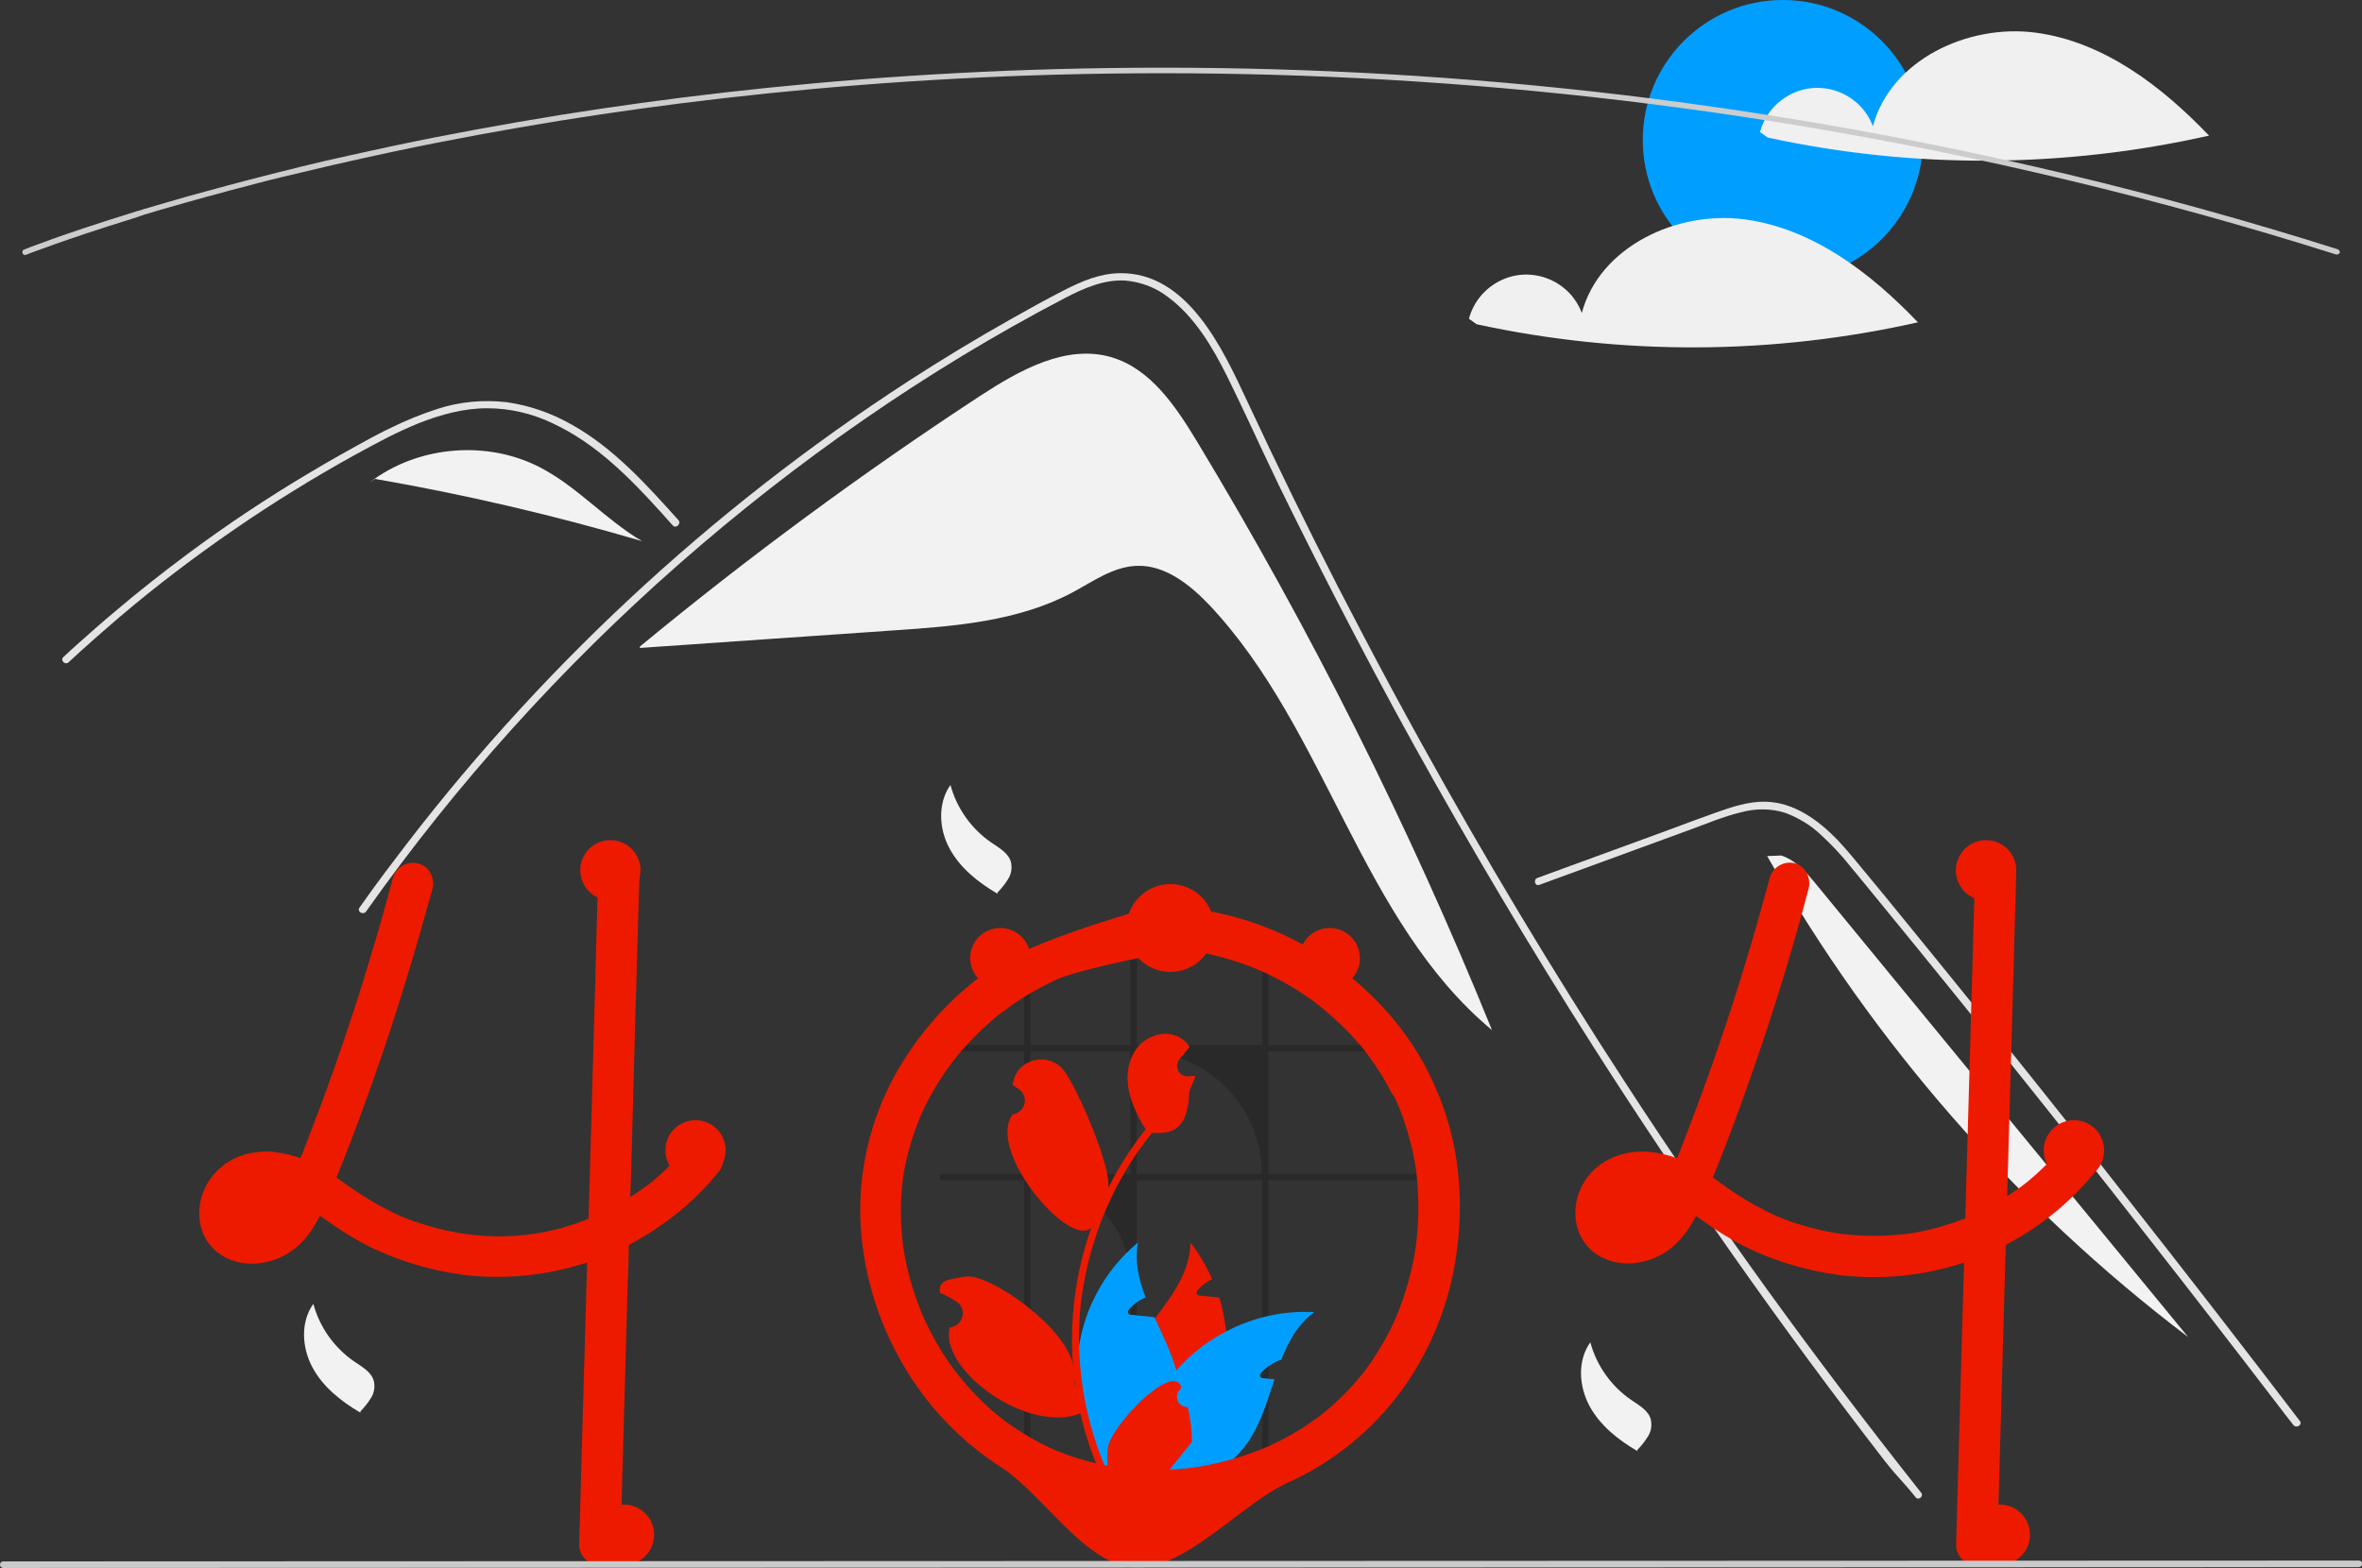 <?xml version="1.0" encoding="utf-8"?>
<!-- Generator: Adobe Illustrator 24.0.1, SVG Export Plug-In . SVG Version: 6.00 Build 0)  -->
<svg version="1.1" id="Layer_1" xmlns="http://www.w3.org/2000/svg" xmlns:xlink="http://www.w3.org/1999/xlink" x="0px" y="0px"
	 viewBox="0 0 860.1 571.1" style="enable-background:new 0 0 860.1 571.1;" xml:space="preserve">
<rect x="0" y="0" width="860.1" height="571.1" fill="#333333" stroke="none"/>
<style type="text/css">
	.st0{fill:#F2F2F2;}
	.st1{fill:#E4E4E4;}
	.st2{fill:#009FFF;}
	.st3{fill:#F0F0F0;}
	.st4{fill:#CCCCCC;}
	.st5{fill:#ED1A00;}
	.st6{opacity:0.2;enable-background:new    ;}
	.st7{fill:#CACACA;}
</style>
<path class="st0" d="M435.7,160.5c-7.7-12.7-16.8-26.2-31-30.4c-16.5-4.8-33.4,4.7-47.8,14.1c-42.9,28.1-84.3,58.6-123.9,91.3l0,0.5
	c30.8-2.1,61.6-4.3,92.5-6.4c22.3-1.5,45.3-3.3,65-13.8c7.5-4,14.7-9.3,23.2-9.7c10.5-0.5,19.7,6.9,26.9,14.5
	c42.6,45.4,54.9,114.8,102.7,154.6C513.2,301,477.2,229.2,435.7,160.5z"/>
<path class="st1" d="M697.6,545.4c-4.7-5.9-6.6-7.3-11.3-13.3c-37.8-48.9-73.4-99.5-106.7-151.8c-22.6-35.5-44.1-71.7-64.5-108.5
	c-9.7-17.5-19.1-35.2-28.3-53c-7.1-13.8-14.1-27.7-20.9-41.6c-1.9-4-3.8-8-5.7-12c-4.4-9.4-8.8-18.9-13.4-28.2
	c-5.3-10.6-11.8-21.7-21.6-28.9c-4.4-3.4-9.8-5.4-15.3-5.9c-7.9-0.5-15.3,2.8-22.2,6.4c-50.4,26.3-97.7,59.3-140.4,96.8
	c-42.8,37.6-81.1,80.1-114,126.6c-1,1.4-3.4,0.1-2.4-1.4c4-5.7,8.1-11.3,12.3-16.8c51.8-68.9,115.3-128.1,187.6-175
	c12.2-7.9,24.6-15.4,37.2-22.5c6.4-3.6,12.8-7.2,19.3-10.5c6.4-3.3,13.1-6.2,20.4-6.3c24.8-0.4,37.6,27.7,46.4,46.5
	c2.8,5.9,5.6,11.9,8.4,17.8c10.7,22.4,21.8,44.6,33.4,66.6c7.1,13.6,14.4,27.1,21.8,40.5c23.1,41.8,47.7,82.8,73.8,122.9
	c34.5,53.1,68.7,100.1,108,149.8C700.7,544.8,698.7,546.7,697.6,545.4z"/>
<path class="st1" d="M245,191.4c-1.4-1.6-2.9-3.2-4.3-4.8c-11.4-12.6-23.7-25.1-39.4-32.4c-7.5-3.6-15.6-5.5-23.9-5.5
	c-8.6,0-16.9,2.3-24.8,5.4c-3.7,1.5-7.4,3.2-11,5c-4.1,2.1-8.2,4.3-12.2,6.5c-7.6,4.2-15,8.5-22.4,13.1c-14.6,9-28.8,18.8-42.5,29.2
	c-7.1,5.4-14.1,11-20.9,16.8c-6.3,5.4-12.6,10.9-18.6,16.5c-1.3,1.2-3.2-0.7-1.9-1.9c1.6-1.5,3.2-3,4.8-4.4c4.6-4.1,9.2-8.2,14-12.2
	c8.6-7.3,17.5-14.3,26.5-21c14.1-10.5,28.7-20.2,43.8-29.2c7.5-4.5,15.2-8.8,22.9-13c2.3-1.2,4.7-2.5,7.1-3.6
	c5.4-2.7,11.1-5,16.9-6.9c8.2-2.7,16.9-3.5,25.5-2.5c8.3,1.2,16.3,4,23.5,8.1c15.4,8.6,27.3,21.9,39,34.9
	C248.1,190.7,246.2,192.7,245,191.4z"/>
<path class="st1" d="M560.5,322.3l36.9-13.5l18.3-6.7c6-2.2,11.9-4.7,18.1-6.2c5.4-1.5,11.1-1.5,16.4,0.2c4.7,1.8,9.1,4.4,12.8,7.9
	c3.8,3.5,7.3,7.2,10.5,11.2c4,4.8,7.9,9.6,11.9,14.5c16.3,19.9,32.5,39.9,48.6,60c16.1,20.1,32.1,40.3,47.9,60.6
	c15.9,20.3,31.7,40.7,47.4,61.2c1.9,2.5,3.8,5,5.8,7.5c1.1,1.4,3.4,0,2.4-1.4c-15.8-20.7-31.7-41.3-47.7-61.8
	c-16.1-20.6-32.2-41.1-48.5-61.5c-16.3-20.4-32.7-40.7-49.2-60.9c-4.1-5-8.2-10.1-12.4-15.1c-3.5-4.2-6.9-8.5-10.7-12.5
	c-7-7.2-15.8-13.6-26.2-13.8c-6.2-0.1-12.1,1.9-17.8,3.9c-6.2,2.2-12.3,4.5-18.5,6.8l-37.2,13.6l-9.3,3.4
	C558.2,320.2,558.9,322.9,560.5,322.3L560.5,322.3z"/>
<path class="st0" d="M196.4,170.1c-18.8-9.6-42.8-7.8-60,4.3c32.9,5.7,65.4,13.3,97.4,22.7C220.5,189.3,210.1,177.1,196.4,170.1z"/>
<path class="st0" d="M136.3,174.4l-3.6,2.9c1.2-1,2.5-2,3.8-2.9C136.4,174.4,136.3,174.4,136.3,174.4z"/>
<path class="st0" d="M661.6,322.4c-3.6-4.4-7.6-9.1-13-10.8l-5.1,0.2C682.2,380,734.3,439.6,796.8,487
	C751.7,432.1,706.7,377.3,661.6,322.4z"/>
<path class="st0" d="M346.1,285.9c2.3,8.5,7.6,16,14.9,21c2.8,1.9,6.2,3.8,7.1,7c0.5,2.1,0.2,4.3-0.9,6.1c-1.1,1.8-2.4,3.5-3.9,5
	l-0.1,0.5c-7-4.1-13.7-9.4-17.5-16.6C341.9,301.9,341.4,292.5,346.1,285.9"/>
<path class="st0" d="M579.1,488.9c2.3,8.5,7.6,16,14.9,21c2.8,1.9,6.2,3.8,7.1,7c0.5,2.1,0.2,4.3-0.9,6.1c-1.1,1.8-2.4,3.5-3.9,5
	l-0.1,0.5c-7-4.1-13.7-9.4-17.5-16.6S574.4,495.5,579.1,488.9"/>
<path class="st0" d="M114.1,474.9c2.3,8.5,7.6,16,14.9,21c2.8,1.9,6.2,3.8,7.1,7c0.5,2.1,0.2,4.3-0.9,6.1c-1.1,1.8-2.4,3.5-3.9,5
	l-0.1,0.5c-7-4.1-13.7-9.4-17.5-16.6S109.4,481.5,114.1,474.9"/>
<circle class="st2" cx="649.2" cy="51" r="51"/>
<path class="st3" d="M741.3,11.9c-24.7-3.3-52.9,10-59.3,34.1c-4.2-11.2-16.7-16.8-27.8-12.6c-6.5,2.5-11.5,7.9-13.3,14.7l2.8,2
	c53,11.5,107.8,11.2,160.7-0.7C787.1,31.3,766,15.2,741.3,11.9z"/>
<path class="st3" d="M635.3,79.9c-24.7-3.3-52.9,10-59.3,34.1c-4.2-11.2-16.7-16.8-27.8-12.6c-6.5,2.5-11.5,7.9-13.3,14.7l2.8,2
	c53,11.5,107.8,11.2,160.7-0.7C681.1,99.3,660,83.2,635.3,79.9z"/>
<path class="st4" d="M851,92.7c-0.1,0-0.2,0-0.3,0C586.3,9.1,353.3,20,204.3,43.9c-20.3,3.3-40.6,7-60.4,11.2
	c-5.1,1.1-10.3,2.2-15.6,3.4c-6.3,1.4-12.6,2.9-18.5,4.3c-2.6,0.6-5.1,1.2-7.6,1.8c-3.8,0.9-7.6,1.9-11.7,3
	c-4.6,1.2-9.2,2.4-13.8,3.7c0,0,0,0-0.1,0l0,0c-5.2,1.4-10.3,2.9-15.3,4.3c-2.7,0.8-5.3,1.5-7.8,2.3c-0.3,0.1-0.5,0.2-0.8,0.2
	l-0.5,0.2c-0.3,0.1-0.6,0.2-0.9,0.3l0,0l0,0l-0.8,0.3c-1,0.3-1.9,0.6-2.8,0.9c-24.5,7.6-38,12.9-38.2,13c-0.5,0.2-1.1,0-1.3-0.6
	s0-1.1,0.6-1.3c0.1-0.1,13.7-5.5,38.3-13.1c0.9-0.3,1.9-0.6,2.8-0.9l0.8-0.2c0,0,0.1,0,0.1,0c0.3-0.1,0.6-0.2,0.9-0.3l0.5-0.2
	c0.3-0.1,0.5-0.2,0.8-0.2c2.5-0.8,5.1-1.5,7.8-2.3c5-1.5,10.1-2.9,15.3-4.3c0,0,0,0,0,0v0c4.6-1.3,9.3-2.5,13.8-3.7
	c4.1-1.1,7.9-2,11.7-3c2.5-0.6,5-1.2,7.6-1.9c6-1.5,12.2-2.9,18.6-4.3c5.3-1.2,10.6-2.3,15.6-3.4c19.8-4.2,40.2-7.9,60.5-11.2
	C353.2,18,586.5,7,851.3,90.8c0.5,0.2,0.8,0.7,0.7,1.3C851.8,92.4,851.4,92.7,851,92.7z"/>
<path class="st5" d="M263,419.8c-0.3-1-0.9-1.9-1.7-2.7c-0.3-0.3-0.6-0.5-0.9-0.7c-2.6-1.7-6.5-2.1-9,0c-0.2,0.2-0.5,0.5-0.7,0.7
	c-0.7,0.9-1.5,1.8-2.3,2.7c-1.3,1.5-2.6,2.9-4,4.2c-0.4,0.4-0.8,0.8-1.2,1.2c-0.2,0.2-0.5,0.5-0.7,0.7c-0.9,0.8-1.8,1.7-2.7,2.5
	c-0.5,0.4-1,0.8-1.5,1.3c-0.7,0.6-1.5,1.2-2.2,1.8c-0.1,0-0.1,0.1-0.2,0.2c0,0,0,0,0,0c0,0,0,0,0,0c0,0-0.1,0-0.1,0
	c-0.2,0.2-0.4,0.3-0.5,0.3c0,0,0.1,0,0.1-0.1c-0.2,0.1-0.4,0.3-0.5,0.4c-1.8,1.3-3.5,2.5-5.4,3.7c-4.5,2.9-9.3,5.4-14.2,7.5
	c-0.3,0.1-0.7,0.3-1,0.4c-12.9,5.3-26.9,7.4-40.9,6c-1.4-0.1-2.8-0.3-4.3-0.5c-1.6-0.2-3.3-0.5-4.9-0.9c-6.2-1.2-12.2-3.1-18-5.4
	c-7.3-3.3-14.2-7.4-20.7-12.1c-1-0.7-2-1.4-3-2.1c1.1-2.8,2.3-5.6,3.4-8.5c0.5-1.4,1.1-2.7,1.6-4.1c4.1-10.6,7.9-21.4,11.6-32.1
	c3.7-10.9,7.2-21.9,10.5-32.9c0.3-1.1,0.7-2.2,1-3.4c1.7-5.8,3.4-11.7,5-17.5c0.1-0.6,0.3-1.1,0.5-1.7c0.5-1.7,0.9-3.4,1.4-5
	c1-3.8-1.3-8.3-5.2-9.2c-4-1-8.1,1.3-9.2,5.2c-0.4,1.6-0.9,3.2-1.3,4.8c-2.1,7.8-4.3,15.6-6.7,23.4c-0.3,1.1-0.7,2.2-1,3.4
	c-5.1,16.9-10.8,33.7-16.9,50.3c-0.7,2-1.5,4-2.3,6c-0.4,1-0.7,2-1.1,2.9c-0.7,1.9-1.5,3.9-2.2,5.8c-0.4,1.1-0.9,2.3-1.3,3.4
	c-0.3,0.7-0.6,1.4-0.9,2.1c-2.9-1-5.8-1.7-8.8-2.1l-0.5-0.1c-2.3-0.3-4.7-0.3-7,0.1c-7,0.8-13.4,4.7-17.2,10.7
	c-4.8,7.5-4.7,18.3,2,24.6c6.9,6.6,17.3,6.5,25.4,2.4c4.3-2.3,7.9-5.7,10.5-9.9c1-1.5,1.9-3.1,2.7-4.7c0.2,0.1,0.4,0.3,0.6,0.4
	c0.8,0.6,1.6,1.1,2.4,1.7c4.6,3.3,9.5,6.3,14.5,8.9c10.9,5.4,22.6,8.9,34.6,10.5c0.3,0,0.5,0.1,0.8,0.1c1.3,0.2,2.7,0.3,4,0.4
	c19.2,1.4,38.5-2.5,55.6-11.4c1.4-0.8,2.9-1.5,4.3-2.4c2.2-1.3,4.4-2.6,6.5-4.1c1.1-0.8,2.3-1.6,3.4-2.4c4.9-3.6,9.4-7.6,13.5-12
	c1.6-1.6,3.1-3.4,4.5-5.1c1.4-1.4,2.1-3.3,2.2-5.3C263.5,421.6,263.3,420.7,263,419.8z M97.4,443.7c0.2-0.2,0.4-0.3,0.6-0.5
	C98,443.3,97.7,443.5,97.4,443.7L97.4,443.7z M100.6,440.4c-0.2,0.3-0.4,0.5-0.7,0.8c-0.7,0.8-1.5,1.5-2.3,2.2
	c-0.1,0.1-0.2,0.2-0.4,0.3c0,0,0,0,0,0c0,0,0,0,0,0c-0.1,0.1-0.3,0.1-0.4,0.2c-0.4,0.3-0.9,0.5-1.3,0.7c-0.9,0.3-1.8,0.6-2.7,0.8
	c-0.7,0.1-1.4,0.1-2.1,0h0c-0.5-0.1-1-0.2-1.5-0.4c-0.2-0.1-0.5-0.3-0.7-0.4c-0.1-0.1-0.2-0.2-0.2-0.2c-0.1-0.1-0.2-0.2-0.3-0.3
	c0,0,0,0,0,0c0,0,0,0,0,0c-0.1-0.2-0.2-0.4-0.3-0.6c0,0,0,0,0,0c-0.1-0.3-0.1-0.5-0.2-0.8c0-0.5,0-0.9,0-1.4
	c0.1-0.6,0.3-1.3,0.5-1.9c0.2-0.4,0.4-0.9,0.7-1.3c0,0,0.1-0.2,0.2-0.4c0,0,0,0,0,0c0.1-0.2,0.3-0.3,0.5-0.5
	c0.3-0.3,0.6-0.6,0.9-0.8c0.6-0.4,1.1-0.7,1.8-1c1-0.3,1.9-0.6,2.9-0.8c1.5-0.1,2.9-0.1,4.4,0c1.4,0.2,2.8,0.6,4.1,1
	c-0.8,1.6-1.7,3.1-2.8,4.5C100.7,440.3,100.6,440.4,100.6,440.4z M89.5,437.1c-0.1,0.1-0.2,0.3-0.3,0.4
	C89.3,437.4,89.4,437.3,89.5,437.1L89.5,437.1z"/>
<path class="st5" d="M232.9,317.7c-0.1,3.1-0.2,6.3-0.3,9.4c-0.2,7-0.4,13.9-0.6,20.9c-0.2,7.8-0.4,15.7-0.7,23.5
	c-0.1,4.1-0.2,8.1-0.3,12.2c-0.3,10.9-0.6,21.8-0.9,32.7c0,1.1-0.1,2.3-0.1,3.4c-0.1,5.4-0.3,10.8-0.5,16.2
	c-0.2,5.9-0.3,11.7-0.5,17.6c-0.1,4.4-0.2,8.8-0.4,13.2c-0.9,31.9-1.8,63.9-2.7,95.8c-0.1,4.1-3.4,7.4-7.5,7.5
	c-4.1,0-7.5-3.4-7.5-7.5c0.5-18,1-35.9,1.5-53.9c0.5-16.2,0.9-32.5,1.4-48.7c0.1-5.4,0.3-10.7,0.5-16.1c0.2-8.1,0.5-16.1,0.7-24.2
	c0-1.1,0.1-2.3,0.1-3.4c0-1,0-2,0.1-3c0.4-15.7,0.9-31.3,1.3-47c0.2-6.2,0.4-12.3,0.5-18.5c0.2-7,0.4-14.1,0.6-21.1
	c0.1-3.1,0.2-6.2,0.3-9.3c0.1-4.1,3.4-7.4,7.5-7.5C229.6,310.2,232.9,313.6,232.9,317.7z"/>
<path class="st5" d="M644.4,319.8c-7.9,29.8-17.3,59.1-28.2,87.9c-3,7.9-6.1,15.9-9.4,23.7l0.8-1.8c-1.5,3.7-3.3,7.3-5.6,10.6
	c-0.2,0.2-0.3,0.4-0.5,0.6c0.8-1,0.9-1.2,0.4-0.6c-0.3,0.3-0.5,0.6-0.8,0.9c-0.7,0.8-1.5,1.5-2.2,2.2c-0.2,0.2-0.4,0.3-0.6,0.5
	l0.9-0.7c-0.1,0.3-0.9,0.6-1.1,0.7c-0.8,0.5-1.6,0.9-2.4,1.2l1.8-0.8c-1.4,0.5-2.8,0.9-4.2,1.2l2-0.3c-1.4,0.2-2.9,0.2-4.3,0l2,0.3
	c-1.2-0.2-2.3-0.5-3.4-0.9l1.8,0.8c-0.6-0.3-1.1-0.6-1.7-0.9c-0.3-0.2-1.1-0.8,0,0c1.1,0.9,0.1,0.1-0.1-0.2
	c-0.2-0.2-0.4-0.4-0.6-0.6c-0.9-0.9,1,1.6,0.4,0.5c-0.3-0.5-0.6-1.1-0.9-1.6l0.8,1.8c-0.3-0.9-0.6-1.7-0.7-2.7l0.3,2
	c-0.1-1.1-0.1-2.3,0-3.4l-0.3,2c0.2-1.3,0.5-2.5,1-3.7l-0.8,1.8c0.3-0.8,0.7-1.6,1.2-2.3c0.2-0.4,0.5-0.7,0.7-1.1
	c0,0-1.3,1.5-0.6,0.8c0.2-0.2,0.4-0.4,0.5-0.6c0.3-0.3,0.6-0.6,0.9-0.9c1-1-1.5,1-0.3,0.2c0.9-0.6,1.8-1.1,2.7-1.5l-1.8,0.8
	c1.6-0.7,3.3-1.1,5-1.3l-2,0.3c2.1-0.2,4.3-0.2,6.5,0.1l-2-0.3c2.7,0.4,5.4,1.2,7.9,2.2l-1.8-0.8c5.4,2.3,10.2,5.7,14.9,9.1
	c4.6,3.3,9.5,6.3,14.5,8.9c10.9,5.4,22.6,8.9,34.6,10.5c35.1,4.3,70-9.5,92.6-36.8c1.4-1.4,2.1-3.3,2.2-5.3c0-2-0.8-3.9-2.2-5.3
	c-2.8-2.5-7.9-3.2-10.6,0c-2.5,3.1-5.2,6-8.1,8.7c-1.3,1.3-2.7,2.5-4.1,3.7c-0.8,0.7-1.6,1.4-2.5,2c-0.4,0.3-1.6,1.1,0.3-0.2
	c-0.4,0.3-0.8,0.6-1.3,1c-6.3,4.6-13.1,8.5-20.3,11.6l1.8-0.8c-7.7,3.2-15.9,5.5-24.2,6.6l2-0.3c-8.5,1.1-17.2,1.1-25.8,0l2,0.3
	c-8.5-1.2-16.9-3.4-24.9-6.8l1.8,0.8c-7.7-3.4-15-7.6-21.7-12.6c-3.5-2.6-7.2-4.9-11.1-7c-4.5-2.3-9.4-3.8-14.4-4.4
	c-9.4-1.1-19.1,2.6-24.2,10.7c-4.8,7.5-4.7,18.2,2,24.6c6.9,6.6,17.3,6.5,25.4,2.4c7.8-4,12.5-12.2,15.8-19.9
	c7.4-17.5,14-35.3,20.1-53.3c6.1-17.8,11.6-35.7,16.5-53.8c0.6-2.2,1.2-4.5,1.8-6.7c1-3.8-1.3-8.3-5.2-9.2
	C649.6,313.5,645.5,315.8,644.4,319.8L644.4,319.8z"/>
<path class="st5" d="M719.2,317.7l-2.7,95.8l-2.7,95.3l-1.5,53.9c0,4.1,3.4,7.5,7.5,7.5c4.1-0.1,7.4-3.4,7.5-7.5l2.7-95.8l2.7-95.3
	l1.5-53.9c0-4.1-3.4-7.5-7.5-7.5C722.6,310.3,719.3,313.6,719.2,317.7z"/>
<path class="st6" d="M459.6,535.9h2.3v-106h54.3v-2.3h-54.3v-44.7h42c-0.6-0.8-1.2-1.6-1.9-2.3h-40.1V351c-0.8-0.3-1.5-0.6-2.3-0.9
	v30.5h-45.7v-37.9c-0.8,0-1.6,0.1-2.3,0.2v37.7h-36.4v-28.3c-0.8,0.3-1.6,0.7-2.3,1.1v27.2h-30.6v2.3h30.6v44.7h-30.6v2.3h30.6v106
	h2.3v-106c20.1,0,36.4,16.3,36.4,36.4c0,0,0,0,0,0v69.6h2.3v-106h45.7V535.9z M375.2,427.6v-44.7h36.4v44.7H375.2z M413.9,427.6
	v-44.7h0.9c24.7,0,44.7,20,44.7,44.7c0,0,0,0,0,0H413.9z"/>
<path class="st5" d="M445.4,504.1c-2.9,13.1-10,24.9-20,33.7c-0.7,0.6-1.5,1.3-2.3,1.9c-1.9,0.2-3.7,0.3-5.6,0.5
	c-1.5,0.1-3,0.3-4.5,0.4l-0.3,0l-0.2-1.6l-0.8-6.6c-6-9.8-7.2-21.7-3.3-32.4c2.6-7.1,7.4-13.4,12.1-19.7c6.5-8.6,12.8-17.1,13-27.7
	c3.2,4.1,5.8,8.6,7.9,13.3c-1.9,0.9-3.7,2.2-5.1,3.8c-0.4,0.5-0.8,1.1-0.5,1.6c0.2,0.5,0.8,0.6,1.4,0.6c1.3,0.1,2.5,0.3,3.8,0.4
	c1,0.1,2,0.2,3,0.3c1.2,4,2,8.1,2.5,12.2C447.1,491.3,446.7,497.8,445.4,504.1z"/>
<path class="st2" d="M478.6,477.9c-5.9,4.3-9.3,10.5-12,17.3c-2.7,0.9-5.2,2.5-7.2,4.6c-0.4,0.5-0.8,1.1-0.5,1.6
	c0.2,0.5,0.8,0.6,1.4,0.6c1.3,0.1,2.5,0.3,3.8,0.4c-2.7,8-5.1,16.4-9.9,23.2c-3.2,4.5-7.3,8.2-12,10.9c-1.3,0.7-2.6,1.4-4,2
	c-5.1,0.4-10.1,0.8-15,1.3c-1.9,0.2-3.7,0.3-5.6,0.5c-1.5,0.1-3,0.3-4.5,0.4c0-0.5,0-1.1,0-1.7c0.3-14.7,5.7-28.7,15.3-39.9
	c0.5-0.5,0.9-1,1.4-1.5c4.8-5.2,10.5-9.5,16.8-12.7C456.3,479.8,467.4,477.3,478.6,477.9z"/>
<path class="st2" d="M419.2,535.1l-1.2,3.4l-0.6,1.7c-1.5,0.1-3,0.3-4.5,0.4l-0.3,0c-1.7,0.2-3.3,0.3-5,0.5c-0.4-0.5-0.9-1-1.3-1.5
	c-21.7-26.3-18.1-65.2,8.1-87.1c-1.3,6.9,0.2,13.5,2.8,20.1c-0.3,0.1-0.5,0.2-0.8,0.3c-1.9,0.9-3.7,2.2-5.1,3.8
	c-0.4,0.5-0.8,1.1-0.5,1.6c0.2,0.5,0.8,0.6,1.4,0.6c1.3,0.1,2.5,0.3,3.8,0.4c1,0.1,2,0.2,3,0.3c0.5,0,0.9,0.1,1.4,0.2
	c0.1,0.2,0.1,0.3,0.2,0.4c2.8,6.2,5.9,12.4,7.7,18.8c0.4,1.6,0.8,3.3,1,4.9C430.8,515.4,427.1,526.8,419.2,535.1z"/>
<path class="st5" d="M519.9,390.1c-8.6-16.8-21.9-30.9-37.6-41.3c-15.7-10.4-33.8-16.7-52.6-18.4c-2.5-0.2-4.9-0.4-7.4-0.4
	c-2.9,0-46.9,12.6-61.6,23c-14.7,10.2-26.8,23.8-35.3,39.5c-8.5,15.8-12.7,33.7-12.1,51.6c0.7,18.1,5.8,35.7,14.7,51.5
	c8.8,15.7,21.3,29,36.4,38.7c15.3,9.8,30.7,35.7,48.9,36.7c18.2,0.9,39.1-23.6,55.7-31c16.6-7.5,31-19.2,41.7-34
	c10.4-14.5,17.1-31.3,19.6-48.9c2.6-18.1,1.4-36.7-4.8-54C523.9,398.6,522,394.3,519.9,390.1c-1.8-3.5-7-4.8-10.3-2.7
	c-3.5,2.2-4.7,6.7-2.7,10.3c1,2.1,2,4.2,2.9,6.3l-0.8-1.8c3.4,8.2,5.7,16.8,6.9,25.5l-0.3-2c1.2,9.5,1.2,19.2-0.1,28.7l0.3-2
	c-1.3,9.5-3.8,18.8-7.6,27.7l0.8-1.8c-1.9,4.5-4.1,8.9-6.7,13.1c-1.3,2.1-2.6,4.2-4.1,6.2c-0.6,0.9-1.3,1.8-1.9,2.6
	c-0.9,1.1,1.2-1.5,0.3-0.4c-0.2,0.2-0.3,0.4-0.5,0.6c-0.5,0.6-0.9,1.1-1.4,1.7c-3.1,3.7-6.5,7.2-10.2,10.4c-0.9,0.8-1.8,1.6-2.8,2.3
	c-0.5,0.4-0.9,0.8-1.4,1.1c0,0,1.6-1.2,0.7-0.5c-0.3,0.2-0.6,0.4-0.9,0.7c-1.9,1.4-3.9,2.8-6,4.1c-4.7,3-9.6,5.5-14.8,7.7l1.8-0.8
	c-8.8,3.7-18.1,6.3-27.6,7.6l2-0.3c-9.5,1.3-19.1,1.3-28.6,0.1l2,0.3c-8.6-1.2-17.1-3.4-25.1-6.8l1.8,0.8c-4.7-2-9.1-4.3-13.4-7
	c-2.1-1.3-4.2-2.7-6.2-4.2c-0.3-0.2-0.6-0.4-0.9-0.6c-0.9-0.7,0.7,0.5,0.7,0.5c-0.5-0.4-1-0.8-1.5-1.2c-1-0.8-1.9-1.6-2.9-2.4
	c-3.8-3.3-7.3-6.9-10.5-10.7c-0.8-1-1.6-1.9-2.4-2.9c-0.3-0.4-0.9-1.3,0.4,0.5c-0.2-0.2-0.4-0.5-0.5-0.7c-0.4-0.6-0.9-1.1-1.3-1.7
	c-1.5-2-2.9-4.1-4.2-6.2c-3-4.8-5.6-9.9-7.8-15.1l0.8,1.8c-3.6-8.6-6.1-17.6-7.3-26.8l0.3,2c-1.1-8.5-1.2-17.1,0-25.6l-0.3,2
	c1.1-8.2,3.4-16.3,6.6-24l-0.8,1.8c2-4.8,4.4-9.4,7.2-13.9c1.4-2.2,2.8-4.4,4.4-6.5c0.4-0.5,0.7-1,1.1-1.4c0.3-0.4,1.2-1.5-0.3,0.4
	c0.1-0.2,0.3-0.4,0.4-0.6c0.8-1.1,1.7-2.1,2.6-3.2c3.4-3.9,7-7.6,10.9-11c1-0.9,2-1.7,3-2.5c0.5-0.4,0.9-0.7,1.4-1.1
	c0.2-0.1,0.4-0.3,0.6-0.4c-2,1.6-0.6,0.4-0.1,0.1c2.1-1.6,4.2-3.1,6.4-4.5c4.9-3.1,10-5.8,15.4-8.1l-1.8,0.8
	c7.8-3.3,42.1-10.9,48.4-10.1l-2-0.3c9.2,1.3,18.2,3.8,26.7,7.4l-1.8-0.8c4.3,1.8,8.5,4,12.6,6.3c2,1.2,4,2.4,6,3.8
	c0.9,0.6,1.8,1.3,2.7,1.9c0.5,0.3,0.9,0.7,1.3,1c0.2,0.2,0.5,0.4,0.7,0.6c1,0.8-1.4-1.1-0.3-0.3c3.6,2.9,7.1,6,10.4,9.3
	c1.6,1.6,3.1,3.3,4.6,5c0.8,0.9,1.5,1.8,2.2,2.7c0.4,0.5,1.6,2.1,0.1,0.1c0.4,0.5,0.7,1,1.1,1.5c3.2,4.3,6,8.8,8.4,13.5
	c1.8,3.5,7,4.8,10.3,2.7C520.7,398.2,521.9,393.7,519.9,390.1z"/>
<path class="st5" d="M432.5,512.5c-2.1,0.1-3.9-1.5-3.9-3.6c-0.1-1.1,0.4-2.2,1.2-2.9c0.1-0.4,0.2-0.7,0.3-1c0-0.1-0.1-0.2-0.1-0.2
	c-3.5-8.3-25.7,14.8-26.6,22.6c-0.4,3.4-0.2,6.9,0.5,10.3c-7.2-15.7-10.9-32.7-11-50c0-4.3,0.2-8.7,0.7-13c0.4-3.5,1-7,1.7-10.5
	c3.9-18.9,12.1-36.6,24.2-51.6c6.9,0.4,12.9-0.7,13.5-14c0.1-2.4,1.9-4.4,2.2-6.8c-0.7,0.1-1.3,0.1-2,0.2c-0.2,0-0.4,0-0.6,0l-0.1,0
	c-2.1,0.1-3.8-1.5-3.9-3.6c0-0.9,0.3-1.8,0.8-2.5c0.3-0.3,0.6-0.7,0.9-1c0.4-0.5,0.9-1.1,1.3-1.6c0-0.1,0.1-0.1,0.1-0.2
	c0.5-0.6,1-1.2,1.5-1.8c-0.9-1.4-2.1-2.6-3.6-3.4c-5-2.9-11.8-0.9-15.4,3.6c-3.6,4.5-4.3,10.8-3,16.4c1.2,4.8,3.3,9.3,6,13.4
	c-0.3,0.3-0.5,0.7-0.8,1c-4.9,6.3-9.2,13.1-12.8,20.3c1-7.9-11.4-36.6-16.2-42.7c-5.8-7.3-17.6-4.1-18.6,5.1c0,0.1,0,0.2,0,0.3
	c0.7,0.4,1.4,0.8,2.1,1.3c2.4,1.6,3,4.8,1.4,7.1c-0.8,1.2-2.1,2-3.5,2.2l-0.1,0c-9.6,13.6,21.1,49.2,28.7,41.2
	c-3.6,10.2-5.9,20.9-6.7,31.7c-0.5,6.4-0.5,12.8,0.1,19.2l0-0.2c-1.7-13.9-30.9-34.5-39.5-32.8c-4.9,1-9.8,0.8-9,5.7
	c0,0.1,0,0.2,0,0.2c1.3,0.5,2.6,1.2,3.9,1.9c0.7,0.4,1.4,0.8,2.1,1.3c2.4,1.6,3,4.8,1.4,7.1c-0.8,1.2-2.1,2-3.5,2.2l-0.1,0
	c-0.1,0-0.1,0-0.2,0c-4.3,15,27.9,39.1,47.5,31.4h0c1.9,8.4,4.8,16.7,8.4,24.5h30c0.1-0.3,0.2-0.7,0.3-1c-2.8,0.2-5.6,0-8.3-0.5
	c2.2-2.7,4.5-5.5,6.7-8.2c0-0.1,0.1-0.1,0.1-0.2c1.1-1.4,2.3-2.8,3.4-4.2l0,0C434,520.9,433.5,516.6,432.5,512.5L432.5,512.5z
	 M398.1,444.8L398.1,444.8L398.1,444.8L398.1,444.8z M391.5,504.8l-0.3-0.6c0-0.4,0-0.8,0-1.3c0-0.1,0-0.2,0-0.4
	C391.3,503.3,391.4,504.1,391.5,504.8L391.5,504.8z"/>
<circle class="st5" cx="95.2" cy="439" r="11"/>
<circle class="st5" cx="227.2" cy="559" r="11"/>
<circle class="st5" cx="728.2" cy="559" r="11"/>
<circle class="st5" cx="755.2" cy="419" r="11"/>
<circle class="st5" cx="723.2" cy="317" r="11"/>
<path class="st5" d="M264.2,419c0,6-4.9,10.9-11,10.9c-6,0-10.9-4.9-10.9-11c0-6,4.9-10.9,11-10.9c5.2,0,9.7,3.7,10.7,8.8
	C264.2,417.6,264.3,418.3,264.2,419z"/>
<circle class="st5" cx="484.2" cy="349" r="11"/>
<path class="st5" d="M375.2,349c0,6-4.9,10.9-11,10.9c-6,0-10.9-4.9-10.9-11s4.9-10.9,11-10.9c5.2,0,9.7,3.7,10.7,8.8
	C375.2,347.6,375.3,348.3,375.2,349z"/>
<path class="st5" d="M233.2,317c0,6-4.9,10.9-11,10.9c-6,0-10.9-4.9-10.9-11c0-6,4.9-10.9,11-10.9c5.2,0,9.7,3.7,10.7,8.8
	C233.2,315.6,233.3,316.3,233.2,317z"/>
<circle class="st5" cx="599.2" cy="443" r="11"/>
<circle class="st5" cx="426.2" cy="338" r="16"/>
<path class="st7" d="M858.9,570.8L1.2,571.1c-0.7,0-1.2-0.5-1.2-1.2c0-0.7,0.5-1.2,1.2-1.2c0,0,0,0,0,0l857.8-0.3
	c0.7,0,1.2,0.5,1.2,1.2C860.1,570.3,859.6,570.8,858.9,570.8z"/>
</svg>
